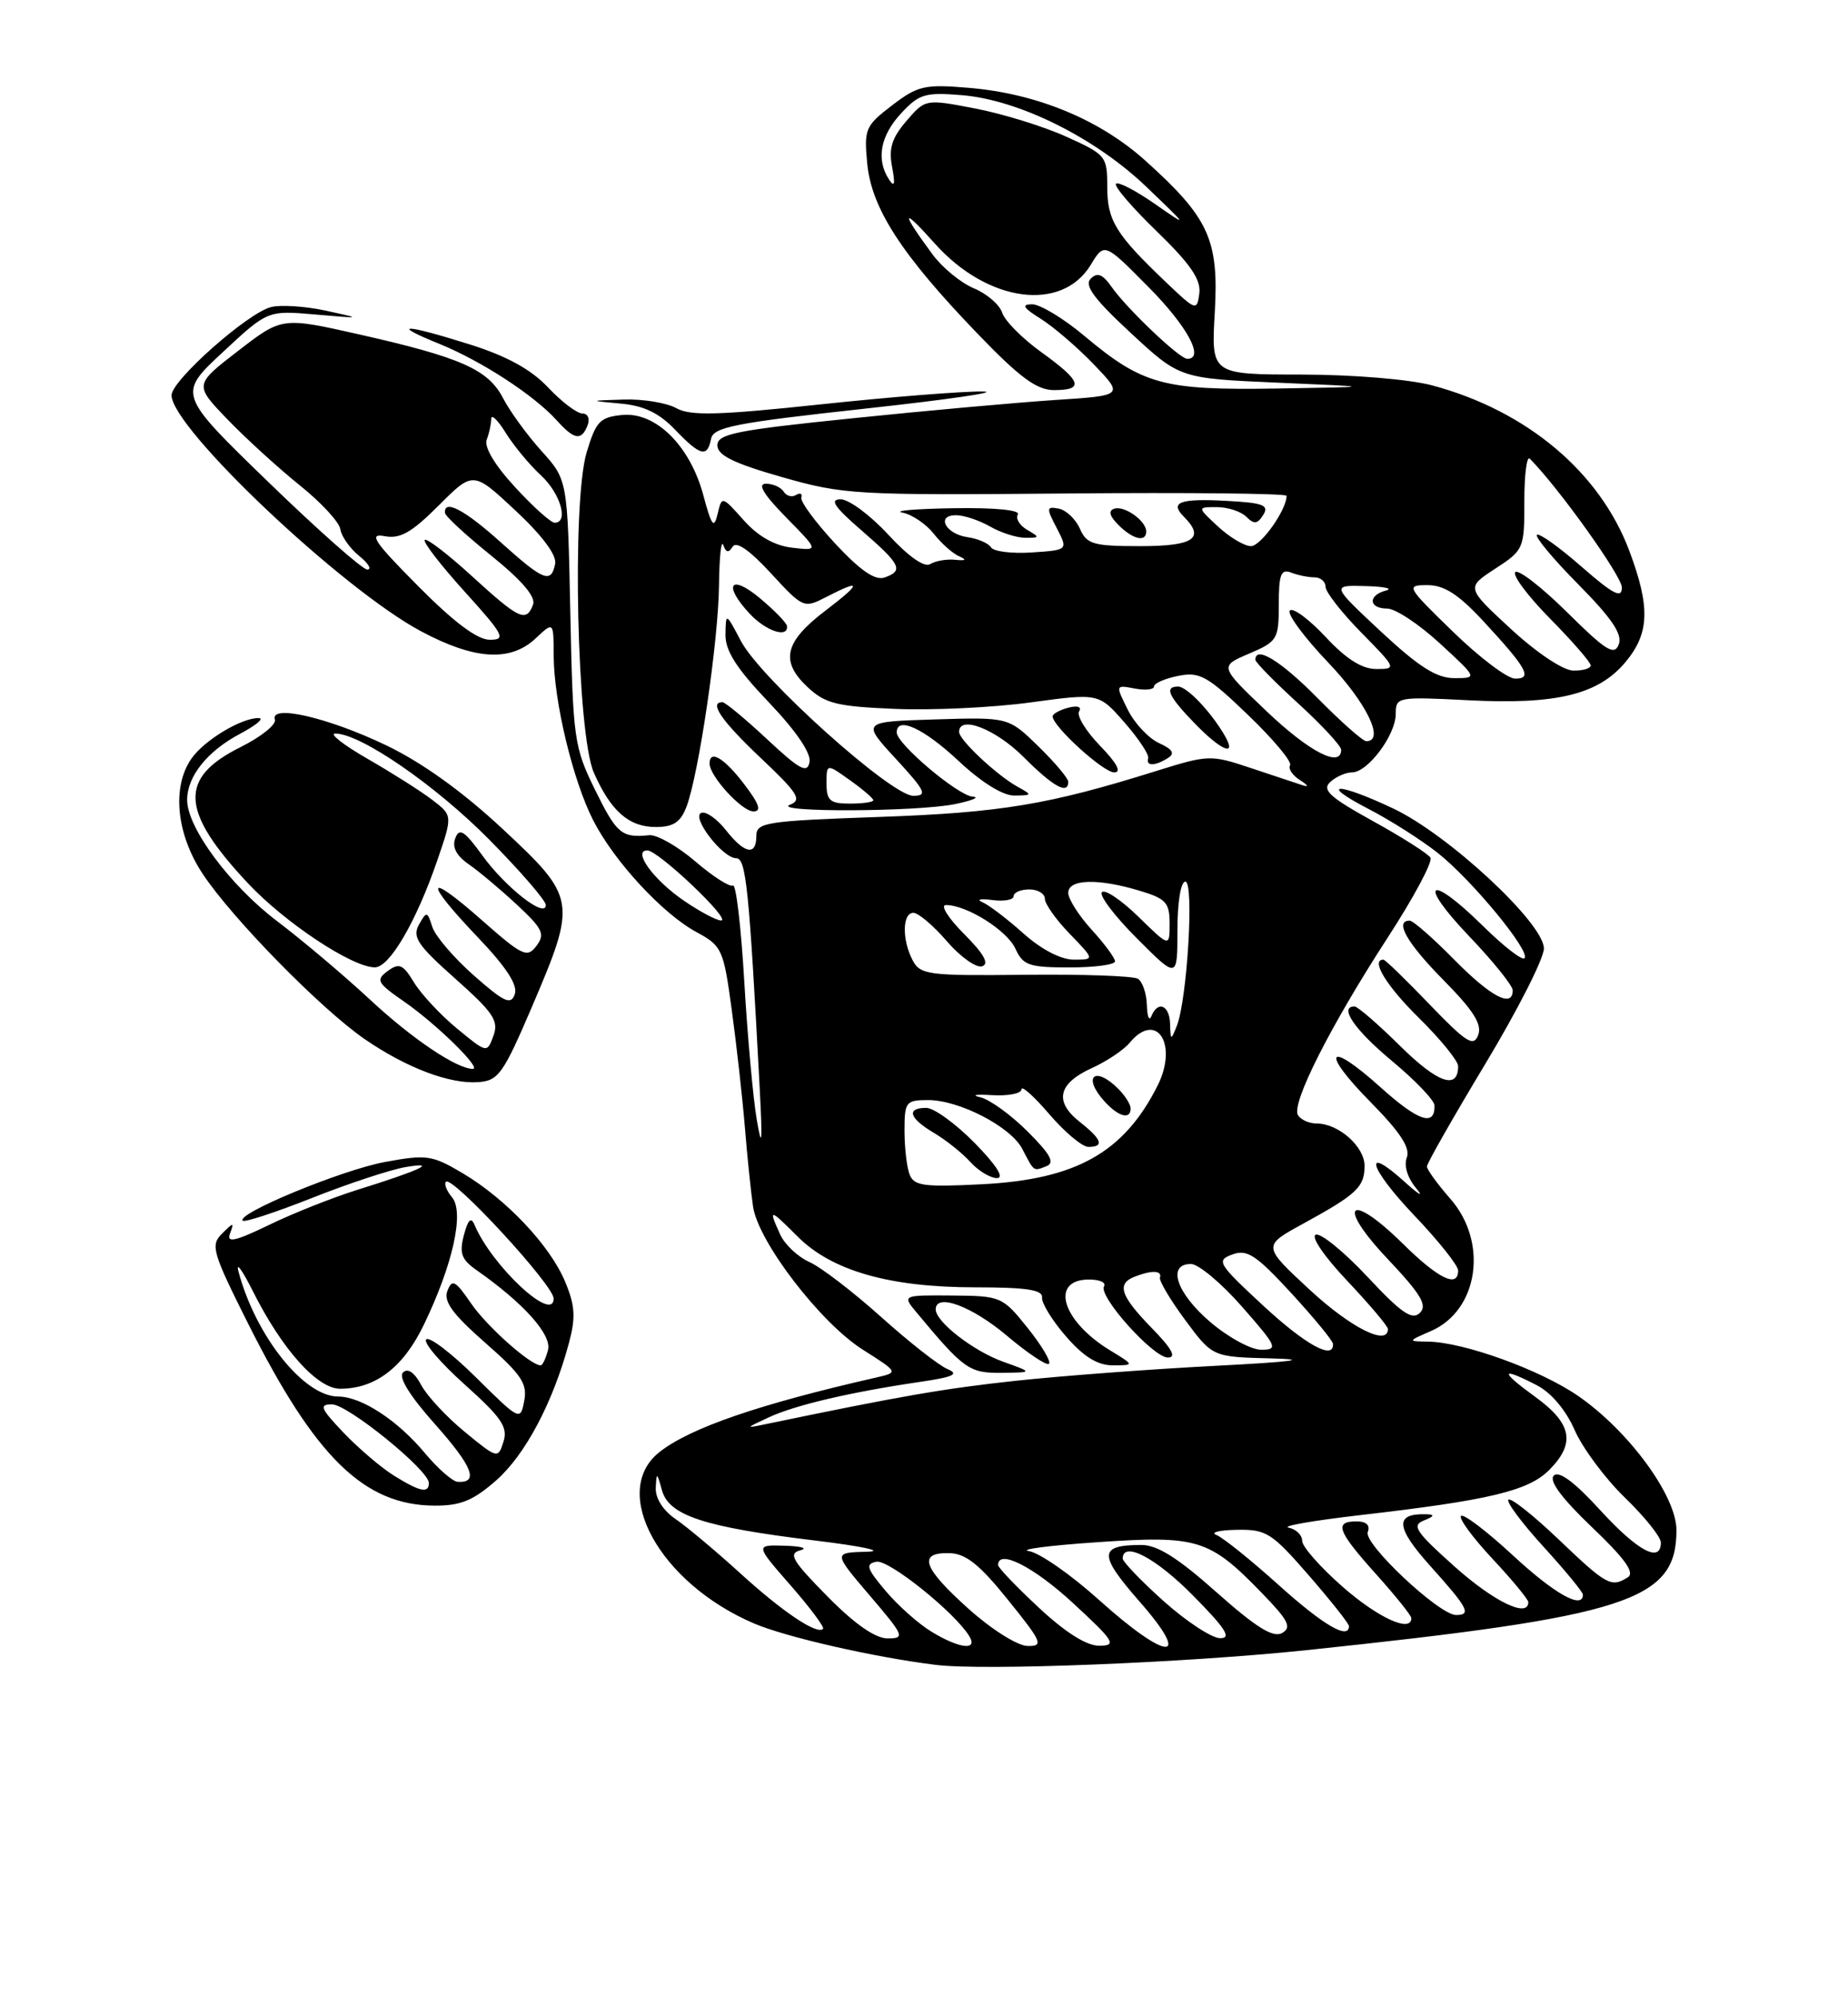 <?xml version="1.0" encoding="UTF-8" standalone="no"?>
<!DOCTYPE svg PUBLIC "-//W3C//DTD SVG 1.1//EN" "http://www.w3.org/Graphics/SVG/1.1/DTD/svg11.dtd" >
<svg xmlns="http://www.w3.org/2000/svg" xmlns:xlink="http://www.w3.org/1999/xlink" version="1.1" viewBox="0 0 237 256">
 <g >
 <path fill="currentColor"
d=" M 167.50 211.51 C 208.84 207.17 215.00 205.18 215.00 196.12 C 215.00 191.73 208.87 183.38 202.36 178.90 C 197.50 175.56 187.73 172.03 183.16 171.96 C 180.50 171.92 180.50 171.92 183.52 170.60 C 189.62 167.95 190.89 159.22 186.00 153.65 C 184.35 151.77 183.00 149.91 183.00 149.51 C 183.00 149.11 186.38 143.18 190.50 136.34 C 194.62 129.49 198.00 122.85 198.00 121.57 C 198.00 118.34 185.77 106.98 178.68 103.63 C 171.52 100.24 168.94 100.28 175.50 103.68 C 178.25 105.10 182.24 107.63 184.37 109.31 C 188.75 112.76 196.35 121.98 195.51 122.82 C 195.20 123.13 192.81 121.27 190.19 118.69 C 183.27 111.87 181.68 112.93 188.35 119.93 C 191.46 123.18 194.00 126.33 194.00 126.93 C 194.00 129.24 191.21 127.78 186.50 123.00 C 183.79 120.25 181.22 118.00 180.79 118.00 C 178.79 118.00 180.43 120.87 185.14 125.64 C 188.97 129.52 190.10 131.30 189.57 132.67 C 188.98 134.22 188.07 133.65 183.35 128.75 C 180.32 125.59 177.64 123.00 177.42 123.00 C 175.74 123.00 177.79 126.36 182.00 130.50 C 184.75 133.21 187.00 135.98 187.00 136.65 C 187.00 139.73 184.40 138.83 179.62 134.12 C 176.77 131.30 174.11 129.00 173.72 129.00 C 171.66 129.00 173.72 132.00 178.53 136.00 C 181.51 138.47 183.96 141.04 183.97 141.69 C 184.04 144.44 181.90 143.72 177.06 139.37 C 170.18 133.18 169.26 134.68 175.85 141.34 C 179.58 145.13 180.89 147.13 180.42 148.36 C 180.02 149.38 180.50 150.96 181.61 152.29 C 182.63 153.50 182.02 153.18 180.24 151.57 C 174.67 146.51 175.51 149.63 181.38 155.79 C 184.47 159.03 187.00 162.20 187.00 162.84 C 187.00 165.14 184.48 163.92 179.88 159.38 C 173.00 152.61 171.31 154.33 177.95 161.35 C 182.24 165.89 183.09 167.31 182.09 168.28 C 181.10 169.25 179.71 168.29 175.40 163.68 C 172.40 160.47 169.41 158.03 168.75 158.25 C 168.07 158.48 169.80 161.02 172.78 164.17 C 175.65 167.21 178.00 169.99 178.00 170.35 C 178.00 172.57 173.25 170.20 168.01 165.35 C 161.90 159.70 161.90 159.70 167.08 156.87 C 174.02 153.07 175.00 152.15 175.00 149.43 C 175.00 146.95 171.66 144.00 168.84 144.00 C 167.89 144.00 166.82 143.52 166.46 142.93 C 165.56 141.49 170.60 131.52 177.97 120.17 C 181.30 115.05 183.77 110.43 183.45 109.93 C 183.14 109.42 179.82 107.31 176.07 105.24 C 170.53 102.18 169.51 101.25 170.59 100.24 C 171.32 99.56 172.58 99.00 173.39 99.00 C 175.41 99.00 179.00 94.21 179.00 91.50 C 179.00 89.33 179.21 89.29 188.25 89.75 C 199.56 90.34 204.95 89.04 208.43 84.90 C 211.54 81.20 211.67 77.86 208.97 70.64 C 205.18 60.51 195.78 52.62 183.65 49.39 C 180.71 48.61 173.52 48.02 166.92 48.01 C 155.33 48.00 155.33 48.00 155.79 40.07 C 156.33 30.73 155.05 27.93 146.90 20.60 C 141.03 15.32 132.96 11.99 124.27 11.26 C 118.59 10.78 117.72 10.97 114.41 13.50 C 110.97 16.13 110.80 16.53 111.22 20.97 C 111.77 26.71 115.63 32.66 125.35 42.75 C 130.79 48.40 132.96 50.00 135.17 50.00 C 139.10 50.00 138.72 48.86 133.56 45.15 C 131.12 43.40 128.86 41.12 128.53 40.09 C 128.20 39.06 126.57 37.65 124.91 36.96 C 123.24 36.27 120.85 34.31 119.59 32.60 C 115.46 27.01 115.60 26.41 119.90 31.23 C 126.65 38.77 136.17 40.06 139.89 33.94 C 141.63 31.07 141.63 31.07 147.32 36.82 C 152.30 41.85 154.54 46.02 152.25 45.99 C 151.26 45.98 144.49 39.54 142.55 36.76 C 141.40 35.13 140.73 34.87 139.88 35.72 C 139.02 36.58 140.31 38.32 145.02 42.68 C 151.30 48.50 151.30 48.50 163.90 49.05 C 176.50 49.59 176.50 49.59 163.72 49.80 C 149.13 50.03 146.55 49.32 139.01 43.01 C 136.38 40.80 133.38 39.00 132.36 39.00 C 130.95 39.01 131.22 39.46 133.50 40.88 C 135.15 41.92 138.21 44.55 140.30 46.73 C 144.11 50.70 144.11 50.70 135.30 51.27 C 130.46 51.59 118.74 52.64 109.25 53.62 C 94.38 55.14 92.00 55.62 92.00 57.08 C 92.00 58.35 94.08 59.38 100.25 61.14 C 108.16 63.40 109.67 63.49 136.75 63.25 C 152.29 63.11 165.00 63.25 165.00 63.55 C 165.00 65.35 161.71 70.00 160.43 70.00 C 159.60 70.00 157.70 68.87 156.22 67.50 C 153.52 65.00 153.52 65.00 156.06 65.00 C 157.46 65.00 159.16 65.56 159.84 66.24 C 160.83 67.23 161.27 67.18 162.01 65.99 C 162.78 64.75 162.01 64.45 157.36 64.20 C 151.32 63.87 149.96 64.36 151.82 66.22 C 154.59 68.99 153.10 70.00 146.24 70.00 C 140.19 70.00 139.37 69.76 138.49 67.76 C 137.94 66.52 136.72 65.37 135.77 65.19 C 134.19 64.89 134.17 65.10 135.52 67.68 C 136.98 70.50 136.98 70.50 132.34 70.81 C 129.78 70.98 127.42 70.69 127.10 70.16 C 126.77 69.63 125.41 69.04 124.08 68.85 C 121.22 68.44 119.99 65.98 122.67 66.04 C 123.67 66.05 125.62 66.71 127.00 67.50 C 128.38 68.29 130.40 68.93 131.50 68.93 C 133.35 68.94 133.37 68.86 131.73 67.91 C 130.75 67.34 130.22 66.45 130.54 65.94 C 130.88 65.38 127.58 65.05 122.31 65.14 C 117.46 65.21 114.50 65.47 115.73 65.70 C 116.96 65.94 118.76 67.16 119.75 68.41 C 120.73 69.66 122.20 70.96 123.02 71.31 C 124.03 71.75 123.86 71.89 122.50 71.75 C 121.40 71.64 119.96 71.89 119.30 72.30 C 118.55 72.77 116.52 71.35 113.92 68.53 C 111.62 66.04 108.88 64.00 107.81 64.00 C 106.35 64.00 106.99 64.96 110.47 67.97 C 115.55 72.37 115.93 73.15 113.44 74.02 C 112.24 74.44 110.34 73.14 107.11 69.67 C 104.58 66.94 102.62 64.29 102.77 63.78 C 102.93 63.27 102.62 63.12 102.09 63.44 C 101.57 63.77 100.86 63.58 100.51 63.02 C 100.16 62.46 99.14 62.00 98.23 62.00 C 97.10 62.00 97.90 63.34 100.80 66.30 C 105.03 70.60 105.03 70.60 101.59 70.20 C 99.33 69.94 97.20 68.73 95.37 66.67 C 92.58 63.55 92.58 63.55 92.03 65.88 C 91.57 67.83 91.26 67.43 90.21 63.51 C 88.51 57.14 84.10 52.77 79.80 53.19 C 76.93 53.47 76.43 54.00 75.23 58.00 C 73.32 64.42 73.99 94.12 76.16 99.04 C 78.34 103.97 80.65 106.00 84.10 106.00 C 86.36 106.00 87.28 105.39 88.04 103.40 C 89.62 99.24 92.14 82.10 92.21 75.00 C 92.25 71.42 92.49 69.11 92.76 69.86 C 93.11 70.85 93.44 70.90 93.96 70.07 C 94.42 69.32 96.14 70.52 98.86 73.47 C 103.01 77.97 103.09 78.00 105.98 76.51 C 110.57 74.14 110.52 74.72 105.83 78.29 C 100.61 82.27 100.03 84.74 103.54 88.04 C 105.82 90.18 107.27 90.55 114.80 90.86 C 119.55 91.06 127.37 90.69 132.18 90.03 C 140.92 88.84 140.92 88.84 144.21 92.60 C 146.02 94.67 147.39 96.73 147.25 97.18 C 146.93 98.22 148.12 98.21 149.78 97.16 C 150.71 96.57 150.40 96.05 148.64 95.24 C 147.31 94.64 145.50 92.71 144.63 90.96 C 143.05 87.78 143.05 87.78 145.52 88.25 C 146.88 88.51 148.00 88.39 148.00 87.99 C 148.00 87.58 149.39 86.97 151.10 86.63 C 153.86 86.08 154.84 86.62 160.07 91.65 C 163.30 94.75 165.72 97.65 165.45 98.08 C 165.18 98.52 165.75 99.38 166.73 100.00 C 167.78 100.66 167.89 100.92 167.00 100.63 C 166.18 100.36 163.17 99.36 160.32 98.41 C 155.29 96.73 154.94 96.74 148.32 98.81 C 134.45 103.15 128.37 104.16 112.75 104.71 C 98.24 105.22 97.00 105.41 97.00 107.13 C 97.00 109.74 95.51 109.46 93.10 106.41 C 91.98 104.98 90.57 103.98 89.96 104.18 C 88.56 104.65 92.66 110.00 94.42 110.00 C 95.68 110.00 96.07 113.80 97.43 139.52 C 97.80 146.54 97.71 147.41 97.05 143.50 C 96.58 140.75 95.86 132.78 95.45 125.78 C 95.04 118.79 94.39 113.26 94.00 113.50 C 93.61 113.74 91.43 112.35 89.16 110.40 C 86.89 108.46 84.24 106.95 83.26 107.05 C 79.72 107.41 79.10 106.89 76.32 101.25 C 73.62 95.75 73.48 94.77 73.14 78.50 C 72.79 61.51 72.79 61.51 69.45 57.81 C 67.62 55.78 65.40 52.74 64.53 51.06 C 62.62 47.36 59.15 45.82 46.10 42.87 C 36.16 40.63 36.16 40.63 30.53 44.98 C 24.90 49.32 24.90 49.32 29.20 53.78 C 31.56 56.23 35.73 60.02 38.45 62.21 C 41.18 64.39 43.52 66.93 43.65 67.84 C 43.79 68.75 44.87 70.29 46.06 71.25 C 47.25 72.21 47.72 73.00 47.10 73.00 C 46.49 73.00 40.77 67.94 34.39 61.76 C 22.79 50.52 22.79 50.52 28.56 45.15 C 34.33 39.78 34.33 39.78 40.42 40.31 C 46.50 40.84 46.50 40.84 41.75 39.81 C 39.14 39.25 35.99 39.04 34.75 39.36 C 31.74 40.13 22.00 48.76 22.00 50.66 C 22.00 54.84 43.87 75.52 54.01 80.92 C 60.87 84.58 65.45 84.86 68.69 81.83 C 71.00 79.65 71.00 79.65 71.01 84.08 C 71.03 89.89 73.47 100.04 76.07 105.13 C 78.74 110.38 85.00 117.15 89.34 119.48 C 92.59 121.24 92.79 121.67 93.84 129.41 C 94.45 133.86 95.21 140.65 95.53 144.50 C 95.84 148.35 96.32 152.93 96.58 154.68 C 97.27 159.20 105.22 169.55 110.65 172.99 C 115.24 175.90 115.24 175.90 112.37 176.56 C 97.33 179.98 88.53 183.01 84.58 186.11 C 78.14 191.18 84.58 202.89 96.67 208.07 C 100.77 209.83 112.07 212.41 120.00 213.39 C 126.16 214.16 152.02 213.13 167.50 211.51 Z  M 63.63 189.75 C 67.35 186.48 70.90 179.80 72.95 172.19 C 73.85 168.85 73.76 167.36 72.48 164.29 C 70.54 159.63 64.89 153.66 59.31 150.36 C 55.41 148.05 54.71 147.95 49.34 148.94 C 43.82 149.97 30.24 155.57 31.13 156.46 C 31.37 156.70 35.37 155.38 40.03 153.54 C 44.69 151.69 50.08 149.92 52.00 149.59 C 56.31 148.86 53.93 149.98 45.81 152.51 C 42.68 153.49 37.59 155.50 34.51 157.00 C 30.14 159.11 29.03 159.35 29.50 158.10 C 30.05 156.64 29.96 156.64 28.48 158.11 C 26.97 159.60 27.22 160.48 31.82 169.65 C 40.44 186.82 46.70 192.93 55.72 192.98 C 59.06 193.00 60.69 192.33 63.63 189.75 Z  M 68.24 129.00 C 74.00 115.52 73.92 115.06 64.45 106.24 C 59.31 101.45 54.12 97.73 49.53 95.53 C 42.08 91.96 34.58 90.23 35.25 92.24 C 35.46 92.87 33.46 94.46 30.81 95.78 C 22.90 99.72 23.12 103.94 31.75 113.16 C 36.51 118.25 45.13 123.97 48.07 123.99 C 49.95 124.00 53.36 118.18 56.07 110.31 C 58.06 104.52 58.06 104.52 55.42 102.51 C 53.97 101.40 50.24 99.04 47.14 97.26 C 44.04 95.48 42.17 94.02 43.00 94.02 C 46.23 94.02 55.85 100.64 62.75 107.62 C 66.74 111.66 70.00 115.43 70.00 116.00 C 70.00 117.79 64.85 113.77 61.87 109.66 C 59.56 106.47 58.91 106.06 58.39 107.44 C 57.95 108.57 58.52 109.67 60.12 110.78 C 61.43 111.69 64.21 114.02 66.30 115.97 C 69.61 119.04 69.93 119.73 68.80 121.23 C 67.61 122.82 67.01 122.54 61.75 117.90 C 54.54 111.55 54.29 112.81 61.31 120.17 C 64.95 123.98 66.43 126.27 66.02 127.43 C 65.52 128.86 64.68 128.47 60.77 125.03 C 58.21 122.77 55.81 119.97 55.44 118.80 C 54.80 116.78 54.71 116.77 53.72 118.53 C 52.85 120.10 53.57 121.17 58.40 125.45 C 63.28 129.79 63.99 130.85 63.28 132.76 C 62.46 135.00 62.46 135.00 58.61 131.83 C 56.49 130.09 54.02 127.43 53.10 125.93 C 51.68 123.59 51.20 123.38 49.72 124.46 C 48.16 125.61 48.35 125.97 51.83 128.38 C 55.96 131.24 61.84 137.00 60.64 137.00 C 58.58 137.00 52.85 133.15 47.45 128.12 C 44.12 125.03 38.78 120.52 35.58 118.10 C 29.51 113.51 24.00 106.10 24.00 102.53 C 24.00 99.50 26.60 96.26 30.81 94.04 C 32.84 92.96 33.92 92.07 33.20 92.04 C 31.03 91.97 26.22 94.85 24.56 97.22 C 22.02 100.85 22.60 106.88 25.99 112.00 C 29.75 117.69 41.18 129.34 46.76 133.18 C 52.11 136.86 57.66 138.97 61.34 138.70 C 63.92 138.52 64.54 137.64 68.24 129.00 Z  M 95.43 100.50 C 92.87 97.14 91.00 96.03 91.00 97.87 C 91.00 99.48 95.14 104.00 96.62 104.00 C 97.70 104.00 97.38 103.05 95.43 100.50 Z  M 122.50 103.06 C 124.70 102.60 125.71 102.18 124.75 102.11 C 122.87 101.99 115.00 95.35 115.00 93.88 C 115.00 91.76 118.45 93.34 122.90 97.50 C 125.88 100.29 128.62 101.99 130.10 101.97 C 132.40 101.94 132.41 101.89 130.50 100.84 C 127.84 99.37 123.00 94.84 123.00 93.81 C 123.00 91.63 127.67 93.44 131.24 97.00 C 135.07 100.84 137.00 101.91 137.00 100.20 C 137.00 99.76 135.28 97.72 133.17 95.66 C 129.33 91.92 129.33 91.92 119.92 92.21 C 110.50 92.50 110.50 92.50 114.88 97.25 C 118.70 101.40 118.99 102.00 117.12 102.00 C 114.31 102.00 97.56 86.97 95.03 82.18 C 93.09 78.51 93.09 78.50 93.04 81.32 C 93.01 83.42 94.44 85.66 98.59 90.01 C 102.11 93.70 104.04 96.54 103.82 97.68 C 103.53 99.18 102.56 98.66 98.38 94.75 C 95.58 92.14 93.00 90.00 92.65 90.00 C 90.88 90.00 92.52 92.38 97.57 97.16 C 102.34 101.66 102.88 102.53 101.32 103.14 C 98.78 104.14 117.61 104.07 122.50 103.06 Z  M 141.08 95.59 C 139.26 93.71 138.05 91.73 138.39 91.18 C 138.75 90.59 138.18 90.40 137.00 90.71 C 135.90 91.00 135.00 91.50 135.00 91.82 C 135.00 93.10 141.49 99.00 142.89 99.00 C 143.87 99.00 143.25 97.82 141.08 95.59 Z  M 157.05 94.25 C 155.28 91.21 152.22 88.00 151.09 88.00 C 149.28 88.00 149.84 89.24 153.20 92.70 C 156.64 96.26 158.70 97.08 157.05 94.25 Z  M 100.93 80.25 C 100.89 79.84 99.31 78.22 97.43 76.65 C 93.62 73.49 92.70 74.98 96.17 78.69 C 98.25 80.90 101.08 81.83 100.93 80.25 Z  M 147.00 68.12 C 147.00 66.76 144.20 64.77 142.90 65.20 C 142.11 65.46 142.29 66.15 143.44 67.29 C 145.28 69.14 147.00 69.54 147.00 68.12 Z  M 91.19 56.25 C 91.48 54.74 94.25 54.20 111.01 52.37 C 121.73 51.20 128.47 50.21 126.00 50.18 C 123.53 50.14 114.18 50.88 105.24 51.83 C 92.10 53.23 88.55 53.32 86.74 52.32 C 85.51 51.63 82.47 51.13 80.00 51.21 C 75.50 51.35 75.50 51.35 79.61 51.73 C 82.55 51.99 84.53 52.94 86.55 55.05 C 89.81 58.45 90.72 58.69 91.19 56.25 Z  M 75.36 54.50 C 75.68 53.66 75.39 53.00 74.69 53.00 C 74.00 53.00 72.02 51.50 70.29 49.66 C 68.12 47.36 65.02 45.65 60.29 44.16 C 51.83 41.49 49.87 41.45 56.36 44.08 C 61.77 46.28 68.51 50.67 71.40 53.88 C 73.66 56.39 74.58 56.53 75.36 54.50 Z  M 119.46 209.14 C 117.78 208.12 115.13 205.76 113.56 203.89 C 111.14 201.02 110.96 200.45 112.40 200.17 C 113.96 199.86 122.43 206.64 124.30 209.70 C 125.47 211.60 123.04 211.32 119.46 209.14 Z  M 124.23 206.22 C 118.34 200.94 117.65 198.97 121.75 199.07 C 123.86 199.12 125.61 200.51 129.28 205.07 C 133.66 210.50 133.87 211.00 131.78 210.97 C 130.50 210.95 127.18 208.86 124.23 206.22 Z  M 133.25 206.08 C 130.36 203.39 128.00 200.93 128.00 200.60 C 128.00 198.50 132.54 200.80 137.59 205.45 C 142.93 210.38 143.26 210.91 141.00 210.94 C 139.37 210.96 136.68 209.27 133.25 206.08 Z  M 140.96 205.08 C 137.36 201.84 133.31 199.02 131.96 198.81 C 130.60 198.60 134.54 198.09 140.70 197.67 C 153.60 196.78 155.09 197.24 161.80 204.15 C 165.25 207.70 165.70 208.59 164.42 209.31 C 163.27 209.95 161.10 208.60 156.02 204.09 C 151.03 199.65 148.40 198.00 146.34 198.02 C 140.89 198.04 140.86 199.25 146.14 205.27 C 153.01 213.10 149.74 212.98 140.96 205.08 Z  M 106.10 204.60 C 101.61 200.05 101.06 199.12 102.63 198.71 C 103.66 198.45 102.78 198.18 100.67 198.12 C 96.84 198.00 96.84 198.00 101.39 203.20 C 103.89 206.06 105.77 208.57 105.55 208.78 C 104.77 209.56 100.34 206.58 94.89 201.61 C 91.80 198.80 88.09 195.69 86.64 194.70 C 85.04 193.61 84.04 192.04 84.10 190.70 C 84.19 188.67 84.25 188.69 84.89 191.00 C 85.79 194.25 90.26 195.72 104.50 197.45 C 110.62 198.19 113.58 198.83 111.17 198.89 C 106.85 199.00 106.85 199.00 111.54 204.50 C 115.96 209.67 116.10 210.00 113.84 210.00 C 112.25 210.00 109.61 208.16 106.10 204.60 Z  M 149.23 205.22 C 146.33 202.62 143.97 200.16 143.98 199.75 C 144.04 197.47 148.24 199.68 153.00 204.50 C 157.20 208.75 157.99 209.99 156.47 209.97 C 155.38 209.95 152.13 207.81 149.23 205.22 Z  M 163.99 203.16 C 160.42 199.95 156.82 197.06 156.00 196.74 C 155.18 196.42 156.35 196.12 158.60 196.08 C 162.40 196.01 163.08 196.44 167.85 201.92 C 170.68 205.18 173.00 208.10 173.00 208.42 C 173.00 210.23 169.71 208.31 163.99 203.16 Z  M 172.23 203.42 C 169.35 200.90 167.00 198.24 167.00 197.50 C 167.00 196.75 166.21 195.99 165.25 195.80 C 164.29 195.61 168.45 194.89 174.50 194.19 C 190.93 192.30 196.00 191.09 198.65 188.44 C 202.10 184.99 201.62 182.46 196.85 179.01 C 192.31 175.72 192.41 175.13 197.11 177.56 C 198.95 178.51 200.83 180.75 201.95 183.31 C 202.96 185.61 205.86 189.51 208.39 191.96 C 210.93 194.41 213.00 197.00 213.00 197.71 C 213.00 200.40 210.03 198.81 205.23 193.57 C 201.94 189.96 199.93 188.47 199.27 189.13 C 198.61 189.79 200.26 192.01 204.16 195.74 C 208.38 199.76 209.69 201.58 208.77 202.16 C 206.64 203.51 206.06 203.20 199.92 197.34 C 196.66 194.23 193.75 191.92 193.45 192.22 C 193.16 192.51 195.19 195.23 197.96 198.26 C 200.73 201.30 203.00 204.05 203.00 204.39 C 203.00 206.34 199.35 204.29 194.03 199.36 C 190.68 196.26 187.68 193.98 187.37 194.30 C 187.05 194.61 188.87 197.08 191.40 199.79 C 193.93 202.49 196.00 205.00 196.00 205.35 C 196.00 207.42 191.63 205.32 186.57 200.81 C 181.54 196.32 181.00 195.51 182.62 194.88 C 183.92 194.37 184.03 194.12 183.00 194.09 C 178.82 193.93 178.94 195.72 183.45 200.74 C 188.28 206.11 188.75 207.00 186.73 207.00 C 184.58 207.00 174.84 197.86 175.41 196.37 C 175.75 195.50 175.23 195.00 173.97 195.00 C 171.05 195.00 171.52 196.25 176.50 201.79 C 178.97 204.54 181.00 207.07 181.00 207.40 C 181.00 209.31 176.77 207.39 172.23 203.42 Z  M 98.63 181.65 C 101.99 180.09 109.13 178.42 118.00 177.12 C 122.30 176.49 123.06 176.13 121.50 175.47 C 120.40 175.01 116.58 172.01 113.00 168.80 C 109.42 165.59 105.29 162.42 103.81 161.76 C 102.33 161.10 100.65 159.52 100.06 158.24 C 98.52 154.85 98.66 154.86 102.30 158.50 C 106.69 162.89 114.09 165.00 125.07 165.00 C 131.63 165.00 133.74 165.32 133.64 166.30 C 133.56 167.02 134.95 169.27 136.72 171.30 C 138.99 173.91 140.76 175.00 142.72 175.00 C 145.50 174.99 145.50 174.99 142.37 173.08 C 136.17 169.31 134.60 164.00 139.67 164.00 C 141.01 164.00 141.88 164.38 141.59 164.86 C 140.81 166.11 147.88 174.00 149.78 174.00 C 150.92 174.00 150.29 172.86 147.70 170.21 C 143.66 166.06 143.16 164.53 145.58 163.61 C 147.73 162.78 149.05 162.84 148.76 163.75 C 148.63 164.16 150.09 166.62 152.01 169.21 C 155.50 173.92 155.50 173.92 163.00 174.11 C 168.18 174.24 165.92 174.54 155.71 175.07 C 147.57 175.49 136.12 176.35 130.26 176.98 C 121.10 177.97 115.60 178.92 98.33 182.51 C 95.53 183.09 95.53 183.09 98.63 181.65 Z  M 128.66 174.54 C 124.85 173.18 120.00 169.42 120.00 167.83 C 120.00 165.70 124.61 167.40 129.08 171.16 C 131.79 173.45 134.25 175.09 134.53 174.80 C 134.82 174.51 133.58 172.44 131.78 170.19 C 128.57 166.19 128.37 166.10 122.10 166.05 C 115.69 166.00 115.69 166.00 117.57 168.25 C 123.62 175.52 124.31 176.00 128.44 175.96 C 132.50 175.91 132.50 175.91 128.66 174.54 Z  M 155.18 169.42 C 150.85 165.71 149.63 161.99 152.75 162.01 C 153.71 162.02 156.67 164.49 159.31 167.51 C 163.79 172.61 163.96 173.00 161.74 173.00 C 160.43 173.00 157.48 171.39 155.18 169.42 Z  M 161.96 167.31 C 156.18 161.95 155.95 161.56 158.04 160.79 C 159.93 160.09 161.07 160.83 165.59 165.73 C 168.51 168.91 170.93 171.84 170.95 172.25 C 171.08 174.38 167.45 172.39 161.96 167.31 Z  M 116.65 150.53 C 116.29 149.60 116.00 147.07 116.00 144.92 C 116.00 141.22 116.17 141.00 119.04 141.00 C 123.03 141.00 129.63 144.42 131.10 147.25 C 132.65 150.23 132.51 150.13 134.19 149.48 C 135.32 149.05 134.74 147.97 131.78 145.02 C 129.64 142.88 126.90 140.90 125.69 140.63 C 124.49 140.36 125.19 140.24 127.25 140.37 C 129.31 140.49 131.00 140.16 131.00 139.62 C 131.00 139.08 132.61 140.52 134.58 142.82 C 136.55 145.12 138.80 147.00 139.58 147.00 C 141.66 147.00 141.33 146.05 138.48 143.80 C 135.17 141.20 135.68 138.88 140.00 136.91 C 141.93 136.04 144.12 134.57 144.87 133.66 C 148.33 129.48 151.14 133.86 148.43 139.20 C 144.11 147.75 137.97 151.18 125.90 151.79 C 118.49 152.17 117.21 152.00 116.65 150.53 Z  M 125.00 146.50 C 122.57 144.03 119.78 142.00 118.79 142.00 C 116.19 142.00 116.59 143.33 119.78 145.21 C 121.30 146.11 123.40 147.78 124.43 148.92 C 125.46 150.07 127.01 151.00 127.86 151.00 C 128.84 151.00 127.79 149.34 125.00 146.50 Z  M 145.00 142.07 C 145.00 141.56 144.29 140.44 143.43 139.57 C 140.39 136.53 138.77 137.99 141.65 141.17 C 143.44 143.14 145.00 143.56 145.00 142.07 Z  M 150.06 131.25 C 150.00 128.83 148.49 128.20 147.66 130.25 C 147.38 130.94 147.12 130.29 147.08 128.81 C 147.04 127.33 146.52 125.82 145.93 125.45 C 145.34 125.09 138.84 124.86 131.49 124.94 C 119.10 125.08 118.04 124.95 117.06 123.11 C 115.66 120.49 115.71 117.00 117.14 117.00 C 117.77 117.00 119.71 118.64 121.44 120.65 C 123.18 122.66 125.21 124.10 125.96 123.85 C 126.90 123.53 126.18 122.25 123.63 119.70 C 121.60 117.66 120.55 116.00 121.31 116.00 C 123.99 116.00 129.16 119.25 130.23 121.61 C 131.20 123.73 131.97 124.00 137.16 124.00 C 140.37 124.00 143.00 123.65 143.00 123.22 C 143.00 122.80 141.65 120.97 140.00 119.16 C 138.35 117.35 137.00 115.23 137.00 114.44 C 137.00 112.67 140.79 112.56 146.13 114.16 C 149.52 115.17 150.00 115.69 150.00 118.36 C 150.00 121.41 150.00 121.41 146.02 117.52 C 143.83 115.38 141.71 113.95 141.32 114.35 C 140.92 114.75 142.94 117.41 145.80 120.27 C 151.00 125.48 151.00 125.48 151.00 119.24 C 151.00 115.65 151.43 113.00 152.02 113.00 C 153.16 113.00 152.26 128.10 150.92 131.50 C 150.17 133.39 150.12 133.38 150.06 131.25 Z  M 131.25 119.64 C 129.19 117.80 126.83 116.00 126.00 115.64 C 125.17 115.28 125.74 115.16 127.25 115.36 C 128.76 115.56 130.00 115.34 130.00 114.86 C 130.00 114.39 130.90 114.00 132.00 114.00 C 133.10 114.00 134.00 114.54 134.00 115.20 C 134.00 115.86 135.44 117.89 137.20 119.70 C 140.39 123.00 140.39 123.00 137.70 123.00 C 136.06 123.00 133.54 121.69 131.25 119.64 Z  M 87.76 115.48 C 83.84 112.82 81.05 109.00 83.02 109.00 C 84.42 109.00 93.85 117.95 92.48 117.98 C 91.92 117.99 89.80 116.87 87.76 115.48 Z  M 162.44 91.17 C 156.38 85.40 156.38 85.40 160.19 83.78 C 163.83 82.22 164.00 81.94 164.00 77.47 C 164.00 73.61 164.28 72.89 165.58 73.39 C 166.45 73.73 167.80 74.00 168.58 74.00 C 169.36 74.00 170.00 74.55 170.00 75.22 C 170.00 75.88 172.07 78.53 174.59 81.09 C 179.09 85.66 179.13 85.75 176.51 85.75 C 174.67 85.75 172.64 84.47 170.00 81.63 C 167.88 79.37 165.82 77.84 165.42 78.25 C 165.01 78.65 167.23 81.66 170.34 84.92 C 175.28 90.10 177.65 95.00 175.22 95.00 C 174.78 95.00 171.99 92.53 169.00 89.50 C 164.27 84.71 161.00 82.70 161.00 84.57 C 161.00 84.89 163.47 87.41 166.50 90.17 C 169.53 92.94 172.00 95.61 172.00 96.10 C 172.00 98.48 167.92 96.38 162.44 91.17 Z  M 177.11 80.96 C 170.73 75.00 170.73 75.00 175.11 75.12 C 177.53 75.18 178.71 75.44 177.75 75.69 C 175.40 76.30 175.51 78.00 177.90 78.00 C 178.95 78.00 181.99 80.01 184.65 82.46 C 189.50 86.92 189.50 86.92 186.50 86.92 C 184.22 86.91 181.97 85.48 177.11 80.96 Z  M 186.35 80.98 C 180.35 75.15 180.27 75.00 183.08 75.00 C 185.22 75.00 187.06 76.19 190.23 79.61 C 195.85 85.68 196.58 87.01 194.30 86.98 C 193.31 86.97 189.73 84.27 186.35 80.98 Z  M 193.76 80.61 C 188.03 75.32 188.03 75.32 191.76 72.89 C 195.42 70.51 195.50 70.31 195.49 64.27 C 195.49 60.87 195.80 58.40 196.19 58.79 C 199.90 62.52 208.00 73.85 208.00 75.30 C 208.00 76.76 206.90 76.19 202.80 72.61 C 199.94 70.11 197.38 68.28 197.11 68.56 C 196.84 68.83 199.24 71.70 202.45 74.94 C 206.73 79.27 208.10 81.31 207.60 82.60 C 207.03 84.08 205.96 83.41 200.99 78.49 C 197.72 75.26 194.73 72.94 194.33 73.33 C 193.94 73.73 195.95 76.41 198.81 79.31 C 201.66 82.20 204.00 84.89 204.00 85.28 C 204.00 85.68 202.99 85.98 201.75 85.95 C 200.46 85.93 197.04 83.64 193.76 80.61 Z  M 53.62 75.12 C 47.96 69.42 47.22 68.32 49.32 68.72 C 51.31 69.10 52.78 68.27 56.26 64.79 C 60.68 60.37 60.68 60.37 66.11 65.44 C 69.51 68.61 71.41 71.15 71.20 72.25 C 70.69 74.84 69.73 74.46 64.21 69.50 C 59.58 65.33 56.90 63.93 57.07 65.75 C 57.11 66.16 59.79 68.64 63.04 71.25 C 66.96 74.42 68.74 76.51 68.36 77.50 C 67.48 79.81 66.59 79.39 60.55 73.87 C 57.46 71.05 54.72 68.94 54.47 69.20 C 54.21 69.45 56.52 72.44 59.59 75.83 C 64.63 81.40 64.94 82.00 62.81 82.00 C 61.22 82.00 58.22 79.76 53.62 75.12 Z  M 66.05 62.43 C 63.45 59.62 62.06 57.29 62.42 56.35 C 62.74 55.52 63.00 54.31 63.00 53.67 C 63.01 53.03 63.85 53.85 64.87 55.50 C 65.90 57.15 67.92 59.59 69.37 60.92 C 71.88 63.24 72.97 67.00 71.13 67.00 C 70.65 67.00 68.36 64.95 66.05 62.43 Z  M 149.50 36.14 C 143.08 30.02 142.00 28.27 142.00 23.93 C 142.00 20.02 141.83 19.81 136.75 17.52 C 133.86 16.21 128.61 14.59 125.09 13.91 C 118.68 12.68 118.68 12.68 116.25 15.50 C 114.37 17.68 113.95 19.04 114.41 21.41 C 114.83 23.63 114.72 24.08 114.01 23.00 C 112.34 20.44 112.89 17.41 115.56 14.53 C 117.87 12.04 118.65 11.81 123.37 12.20 C 130.67 12.80 140.45 17.66 147.00 23.93 C 152.46 29.16 152.47 29.17 148.07 26.11 C 145.63 24.41 143.40 23.26 143.12 23.55 C 142.83 23.84 145.18 26.59 148.35 29.65 C 152.67 33.84 154.03 35.82 153.81 37.60 C 153.51 39.89 153.39 39.85 149.50 36.14 Z  M 50.50 189.12 C 48.85 188.09 45.95 185.61 44.05 183.62 C 41.11 180.53 40.89 180.00 42.57 180.00 C 44.60 180.00 55.00 188.44 55.00 190.08 C 55.00 191.45 53.84 191.20 50.50 189.12 Z  M 54.51 186.27 C 50.99 182.04 46.35 179.01 43.38 179.00 C 38.98 179.00 32.80 171.26 30.59 163.00 C 30.22 161.62 31.05 162.75 32.43 165.50 C 36.16 172.94 40.69 178.00 43.62 178.00 C 48.15 178.00 51.73 175.26 54.37 169.77 C 58.09 162.06 59.56 155.38 57.98 153.47 C 57.28 152.64 56.93 151.74 57.19 151.47 C 58.01 150.65 71.00 164.72 71.00 166.43 C 71.00 169.64 63.11 162.30 60.86 157.00 C 60.41 155.93 60.02 156.31 59.49 158.32 C 58.88 160.63 59.18 161.44 61.12 162.80 C 67.14 167.01 70.79 171.08 70.28 173.03 C 70.00 174.11 69.58 175.00 69.34 175.00 C 68.04 175.00 62.44 170.02 60.42 167.07 C 58.40 164.12 57.98 163.89 57.38 165.45 C 56.86 166.81 58.03 168.42 62.21 172.09 C 66.86 176.16 67.66 177.35 67.23 179.55 C 66.74 182.14 66.66 182.10 61.06 176.56 C 57.94 173.47 55.06 171.27 54.66 171.67 C 54.26 172.07 56.49 174.68 59.61 177.47 C 64.32 181.69 65.16 182.92 64.57 184.78 C 63.87 186.99 63.81 186.98 59.62 183.54 C 57.28 181.63 54.76 178.92 54.01 177.51 C 53.14 175.89 52.29 175.31 51.68 175.92 C 51.07 176.53 52.58 178.95 55.83 182.59 C 60.62 187.98 61.45 190.10 58.69 189.93 C 58.04 189.89 56.16 188.24 54.51 186.27 Z  M 106.00 100.43 C 106.00 97.86 106.00 97.86 109.00 100.00 C 110.65 101.17 112.00 102.33 112.00 102.57 C 112.00 102.81 110.65 103.00 109.00 103.00 C 106.45 103.00 106.00 102.62 106.00 100.43 Z "/>
</g>
</svg>